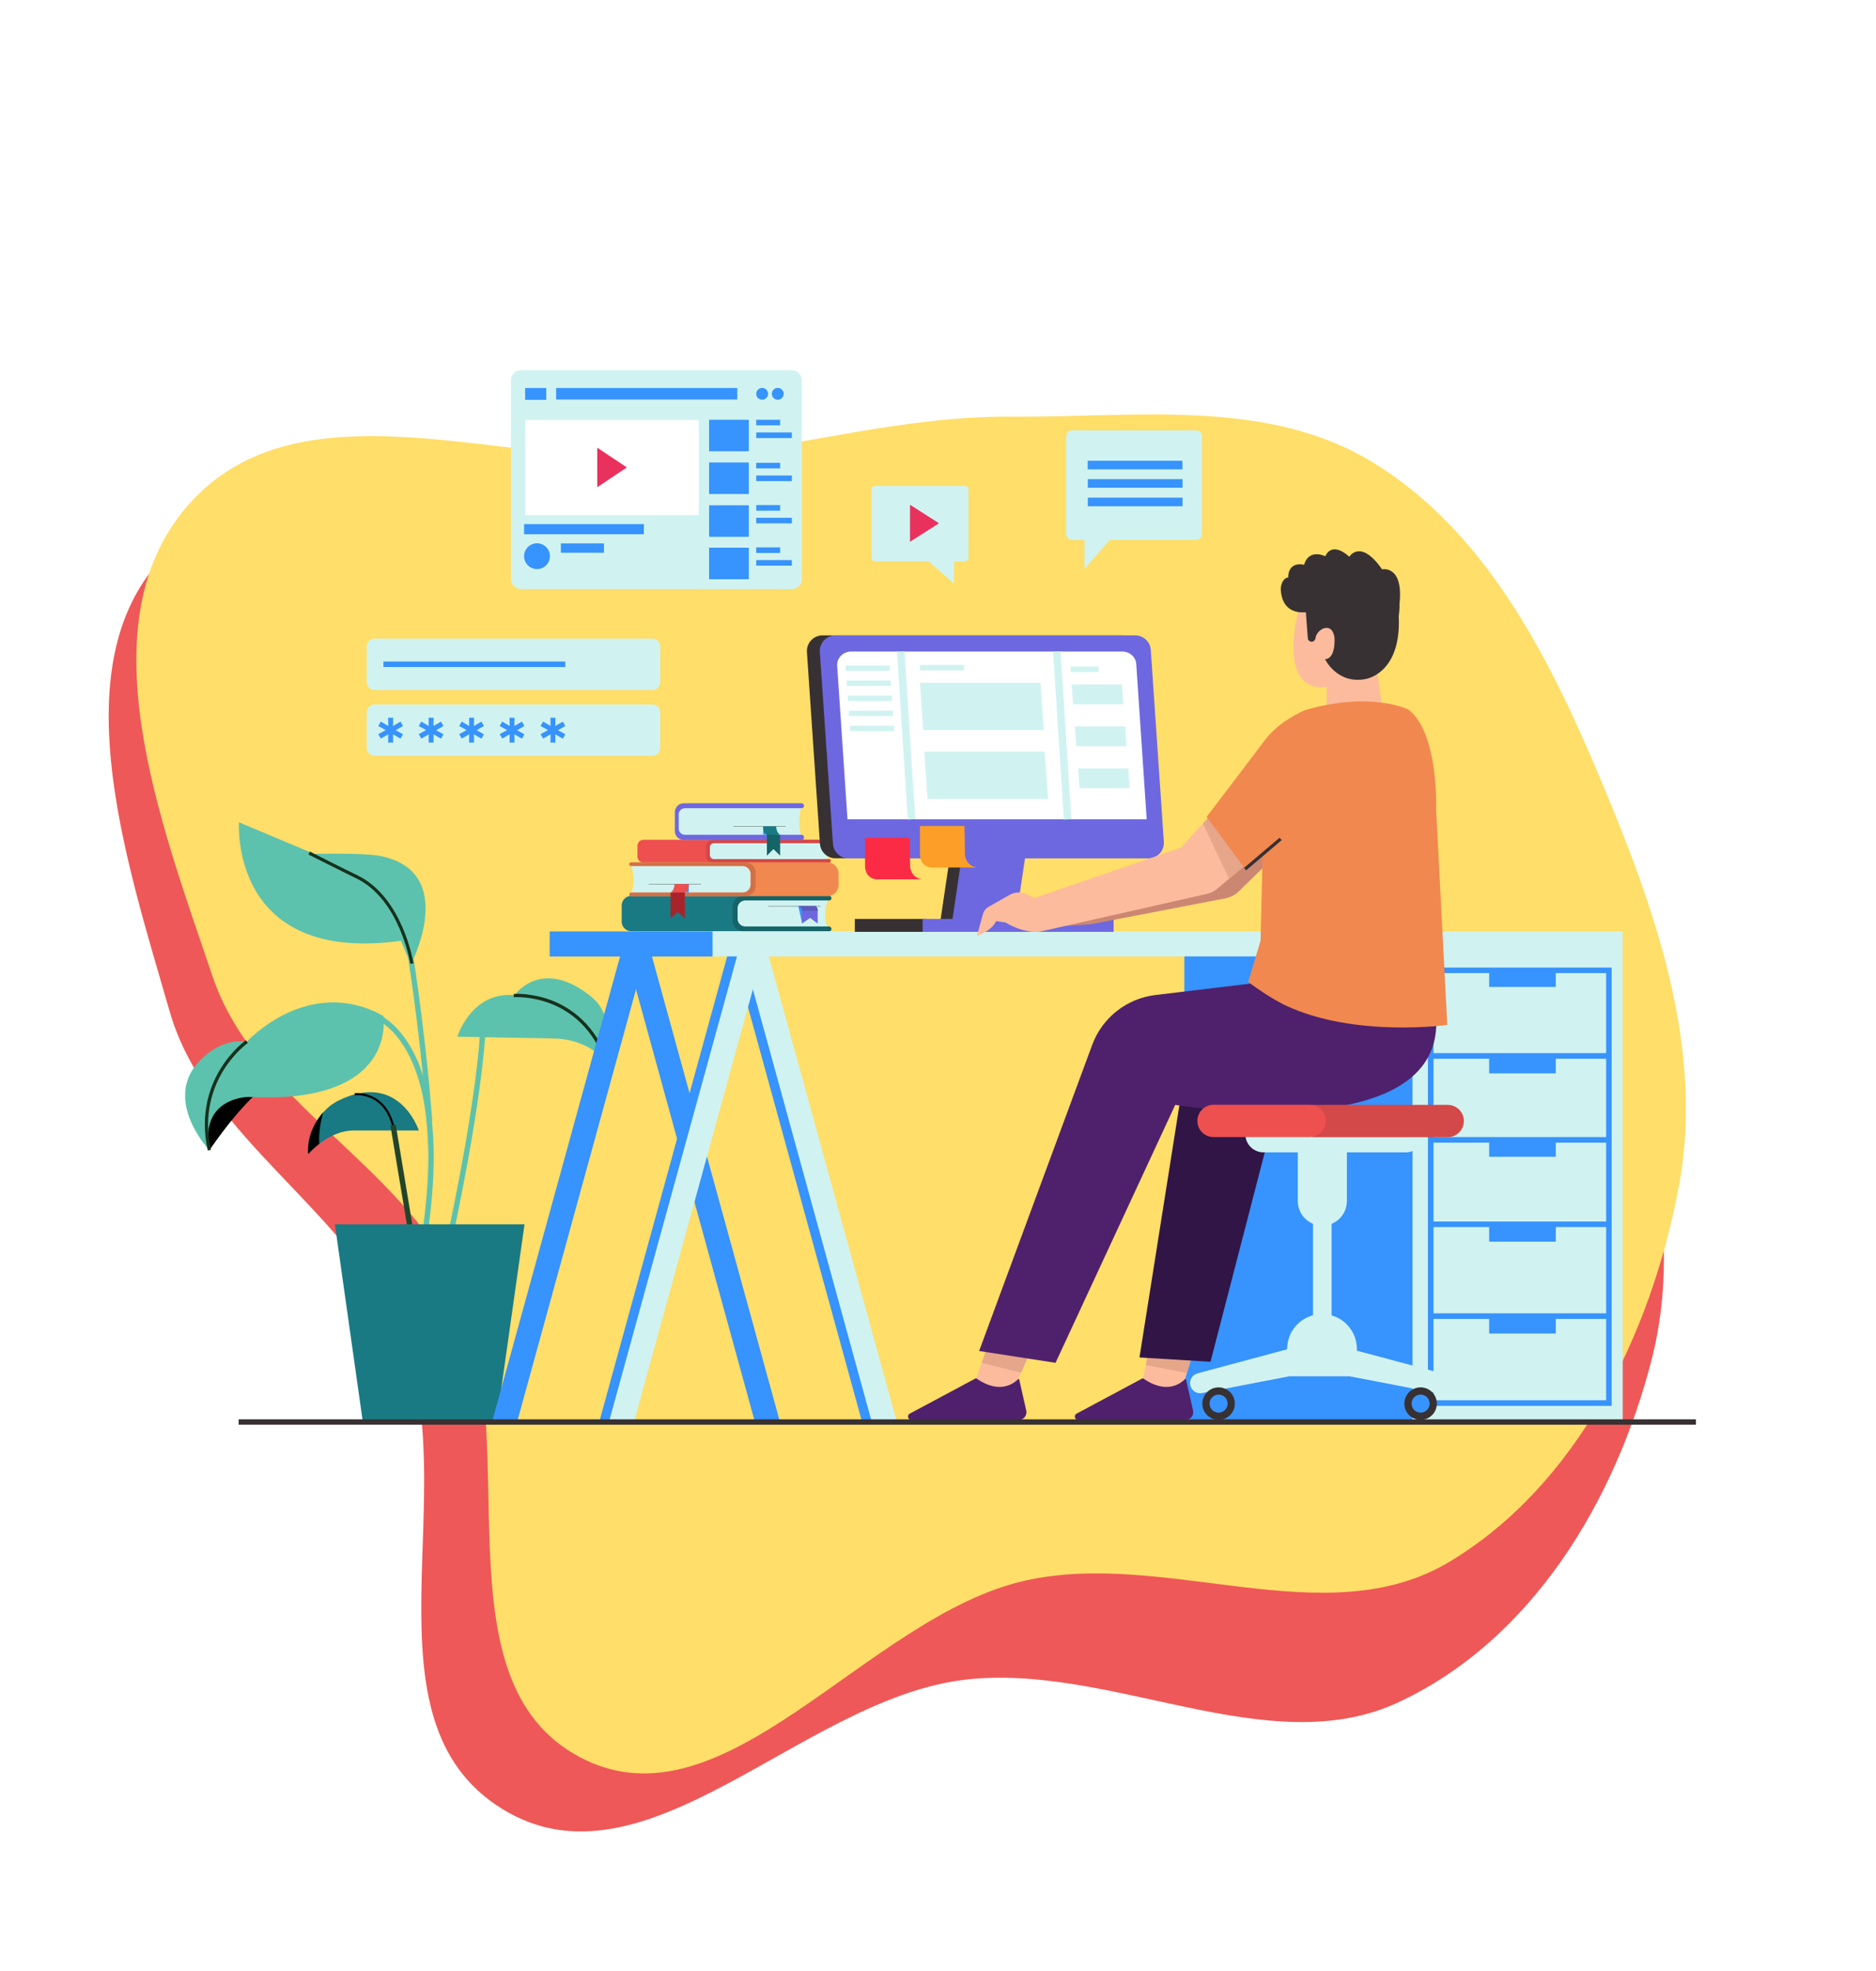 <svg width="375" height="394" viewBox="0 0 375 394" fill="none" xmlns="http://www.w3.org/2000/svg">
<g filter="url(#filter0_d)">
<path fill-rule="evenodd" clip-rule="evenodd" d="M142.884 105.452C164.931 105.383 185.55 101.435 207.586 103.688C232.774 106.263 259.754 104.932 280.586 119.531C302.653 134.995 314.173 160.22 323.26 184.754C333.184 211.548 342.074 239.937 335.148 266.847C327.928 294.9 311.368 322.833 284.501 335.348C258.46 347.479 226.884 327.355 197.81 330.824C165.119 334.724 134.019 374.197 105.482 356.704C76.22 338.767 98.13 292.636 85.277 261.842C74.999 237.22 46.266 222.735 38.934 197.276C30.035 166.374 16.154 125.173 39.88 104.214C65.089 81.945 107.862 105.562 142.884 105.452Z" fill="#EF5858"/>
</g>
<path fill-rule="evenodd" clip-rule="evenodd" d="M139.054 91.387C160.585 89.175 180.511 83.145 202.156 83.304C226.897 83.486 253.177 79.508 274.312 92.382C296.7 106.019 309.314 130.638 319.513 154.79C330.652 181.167 340.867 209.272 335.554 237.402C330.016 266.728 315.349 296.838 289.783 312.217C265.002 327.124 233.075 309.656 204.864 316.018C173.145 323.172 144.898 366.47 116.081 351.391C86.532 335.93 105.443 286.731 91.227 256.558C79.86 232.433 51.014 220.442 42.478 195.176C32.118 164.509 16.337 123.815 38.38 100.125C61.801 74.955 104.853 94.899 139.054 91.387Z" fill="#FFDE69"/>
<path d="M165.666 168.229C165.666 168.229 164.482 170.273 165.666 171.972H140.731V168.229H165.666Z" fill="#D0F3F1"/>
<path d="M166.074 172.101C166.074 172.187 166.031 172.274 165.967 172.338C165.902 172.403 165.816 172.446 165.73 172.446H128.641C127.974 172.446 127.415 171.908 127.415 171.219V169.111C127.415 168.444 127.952 167.885 128.641 167.885H165.73C165.924 167.885 166.074 168.035 166.074 168.229C166.074 168.423 165.924 168.573 165.73 168.573H142.689C142.237 168.573 141.872 168.939 141.872 169.391V170.961C141.872 171.413 142.237 171.779 142.689 171.779H165.73C165.924 171.757 166.074 171.908 166.074 172.101Z" fill="#EE504F"/>
<path d="M166.074 172.037C166.096 172.144 166.053 172.274 165.988 172.338C165.924 172.403 165.838 172.446 165.752 172.446H142.496C141.721 172.446 141.097 171.822 141.097 171.047V169.283C141.097 168.509 141.721 167.885 142.496 167.885H165.752C165.924 167.885 166.074 168.014 166.096 168.186C166.117 168.38 165.967 168.552 165.752 168.552H142.711C142.259 168.552 141.893 168.917 141.893 169.369V170.94C141.893 171.391 142.259 171.757 142.711 171.757H165.752C165.881 171.757 166.031 171.865 166.074 172.037Z" fill="#D34848"/>
<path d="M165.515 179.76C165.515 179.76 164.289 182.88 165.515 185.612H146.777V179.76H165.515Z" fill="#D0F3F1"/>
<path d="M166.182 185.698C166.182 185.827 166.139 185.956 166.053 186.042C165.967 186.128 165.859 186.171 165.73 186.171H126.167C125.134 186.171 124.274 185.332 124.274 184.278V181.008C124.274 179.976 125.113 179.115 126.167 179.115H165.73C165.967 179.115 166.182 179.309 166.182 179.545C166.182 179.803 165.988 179.997 165.752 179.997H148.95C148.111 179.997 147.422 180.685 147.422 181.525V183.697C147.422 184.536 148.111 185.225 148.95 185.225H165.73C165.967 185.289 166.182 185.461 166.182 185.698Z" fill="#197A83"/>
<path d="M166.182 185.698C166.182 185.827 166.139 185.956 166.053 186.042C165.967 186.128 165.859 186.171 165.73 186.171H148.541C147.379 186.171 146.433 185.225 146.433 184.063V181.245C146.433 180.083 147.379 179.136 148.541 179.136H165.73C165.967 179.136 166.182 179.33 166.182 179.567C166.182 179.825 165.988 180.019 165.752 180.019H148.95C148.111 180.019 147.422 180.707 147.422 181.546V183.719C147.422 184.558 148.111 185.246 148.95 185.246H165.73C165.967 185.289 166.182 185.461 166.182 185.698Z" fill="#156468"/>
<path d="M164.031 181.159H153.575V181.223H164.031V181.159Z" fill="#373133"/>
<path d="M159.577 181.159L160.352 184.644L161.148 183.375V181.417L159.577 181.159Z" fill="#3793FD"/>
<path d="M163.45 182.062V184.644L161.922 183.504L160.33 184.644V182.062C160.33 181.438 159.577 181.159 159.577 181.159H162.934C163.45 181.309 163.45 181.976 163.45 182.062Z" fill="#6D68E0"/>
<path d="M163.45 182.062H160.352V182.041C160.352 181.417 159.599 181.137 159.599 181.137H162.955C163.45 181.309 163.45 181.976 163.45 182.062Z" fill="#5A5ABA"/>
<path d="M126.102 172.768C126.102 172.768 127.35 176.167 126.102 178.728H150.692V172.768H126.102Z" fill="#D0F3F1"/>
<path d="M167.623 174.662V176.899C167.623 178.147 166.612 179.158 165.364 179.158H126.145C125.952 179.158 125.801 179.007 125.801 178.814V178.792C125.801 178.599 125.952 178.448 126.145 178.448H148.433C149.315 178.448 150.047 177.716 150.047 176.834V174.748C150.047 173.866 149.315 173.134 148.433 173.134H126.145C126.038 173.134 125.952 173.091 125.887 173.027C125.823 172.962 125.78 172.854 125.78 172.747C125.801 172.553 125.952 172.424 126.145 172.424H165.364C166.612 172.403 167.623 173.414 167.623 174.662Z" fill="#F1884F"/>
<path d="M151.058 174.446V177.136C151.058 178.254 150.155 179.158 149.036 179.158H126.167C125.973 179.158 125.823 179.007 125.823 178.814V178.792C125.823 178.599 125.973 178.448 126.167 178.448H148.455C149.337 178.448 150.069 177.717 150.069 176.834V174.748C150.069 173.866 149.337 173.134 148.455 173.134H126.167C126.059 173.134 125.973 173.091 125.909 173.027C125.844 172.962 125.801 172.854 125.801 172.747C125.823 172.553 125.973 172.424 126.167 172.424H149.036C150.155 172.403 151.058 173.328 151.058 174.446Z" fill="#D37146"/>
<path d="M140.129 176.748H129.674V176.813H140.129V176.748Z" fill="#373133"/>
<path d="M137.677 176.727H136.343V178.426H137.677V176.727Z" fill="#3793FD"/>
<path d="M136.902 178.211V183.611L135.439 182.299L134.041 183.611V178.427L136.902 178.211Z" fill="#A82329"/>
<path d="M137.677 176.727H134.837C134.837 176.727 134.837 177.996 134.041 178.426H136.881C136.881 178.426 137.677 178.211 137.677 176.727Z" fill="#EE504F"/>
<path d="M160.18 161.388C160.18 161.388 159.212 164.12 160.18 167.132H135.525V161.495L160.18 161.388Z" fill="#D0F3F1"/>
<path d="M136.665 160.592H160.223C160.502 160.592 160.718 160.807 160.718 161.087C160.718 161.366 160.502 161.581 160.223 161.581H136.902C136.235 161.581 135.676 162.119 135.676 162.808V165.669C135.676 166.336 136.214 166.895 136.902 166.895H160.223C160.502 166.895 160.718 167.11 160.718 167.39V167.433C160.718 167.713 160.502 167.928 160.223 167.928H136.665C135.697 167.928 134.901 167.132 134.901 166.164V162.399C134.901 161.388 135.697 160.592 136.665 160.592Z" fill="#6D68E0"/>
<path d="M157.039 165.196H146.583V165.26H157.039V165.196Z" fill="#373133"/>
<path d="M153.64 165.196H152.542V166.874H153.64V165.196Z" fill="#3793FD"/>
<path d="M153.295 166.68V171.069L154.608 169.757L155.942 171.069V166.895L153.295 166.68Z" fill="#156468"/>
<path d="M152.542 165.196H155.146C155.146 165.196 155.146 166.465 155.942 166.874H153.338C153.338 166.895 152.542 166.68 152.542 165.196Z" fill="#197A83"/>
<path d="M47.772 164.4C47.772 164.4 45.792 192.841 80.15 188.086L82.129 192.819C82.129 192.819 91.896 174.145 75.804 171.09C72.598 170.488 62.767 170.703 62.767 170.703L47.772 164.4Z" fill="#5CC2AD"/>
<path d="M52.913 217.323C52.913 217.323 48.955 219.689 41.855 229.951L39.08 224.422L48.568 214.16L52.913 217.323Z" fill="black"/>
<path d="M41.855 229.951C41.855 229.951 33.96 221.647 38.306 214.16C38.306 214.16 42.264 207.448 49.364 208.244C49.364 208.244 61.605 194.82 76.621 203.102C76.621 203.102 79.784 220.873 49.772 219.302C49.751 219.281 39.876 219.281 41.855 229.951Z" fill="#5CC2AD"/>
<path d="M41.532 230.016C39.876 222.572 42.027 216.957 44.136 213.58C46.416 209.922 49.041 208.029 49.17 207.965L49.535 208.502C49.514 208.524 46.889 210.396 44.673 213.967C42.651 217.237 40.564 222.68 42.156 229.887L41.532 230.016Z" fill="#17311D"/>
<path d="M91.422 207.255C91.422 207.255 94.198 198.176 102.868 198.95C102.868 198.95 107.644 191.958 116.701 198.154C119.863 200.327 122.617 202.887 121.434 212.762C121.434 212.762 118.465 207.835 110.763 207.62C105.535 207.513 91.422 207.255 91.422 207.255Z" fill="#5CC2AD"/>
<path d="M121.133 212.87C118.616 205.34 113.754 202.07 110.096 200.65C106.138 199.122 102.76 199.359 102.717 199.359L102.674 198.714C102.825 198.692 106.245 198.455 110.333 200.026C114.098 201.489 119.153 204.866 121.735 212.633L121.133 212.87Z" fill="#17311D"/>
<path d="M83.721 226.014H70.683C67.908 226.014 65.456 227.413 63.821 228.682C62.422 229.758 61.605 230.747 61.605 230.747C61.347 227.542 62.702 224.53 64.574 222.422C65.477 221.41 66.51 220.614 67.521 220.098C79.805 213.945 83.721 226.014 83.721 226.014Z" fill="#197A83"/>
<path d="M78.579 226.036C77.073 218.226 70.984 218.958 70.942 218.979L70.877 218.549C70.942 218.549 77.417 217.753 79.009 225.95L78.579 226.036Z" fill="#020403"/>
<path d="M79.103 224.836L78.042 225.012L81.641 246.66L82.702 246.483L79.103 224.836Z" fill="#22452A"/>
<path d="M85.442 247.012L84.366 246.861C86.066 235.007 85.721 228.295 85.162 223.304C84.194 214.655 81.44 209.772 79.289 207.169C76.987 204.372 74.878 203.619 74.857 203.597L75.223 202.586C75.309 202.629 77.568 203.425 80.063 206.416C82.322 209.126 85.227 214.225 86.238 223.175C86.797 228.252 87.141 235.029 85.442 247.012Z" fill="#5CC2AD"/>
<path d="M85.356 224.164C83.807 204.178 81.053 188.129 81.01 187.979L82.064 187.785C82.086 187.936 84.861 204.028 86.41 224.078L85.356 224.164Z" fill="#5CC2AD"/>
<path d="M90.368 248.044L89.314 247.829C95.94 216.656 96.026 204.996 96.026 204.888H97.102C97.08 204.996 97.016 216.742 90.368 248.044Z" fill="#5CC2AD"/>
<path d="M82.021 192.69C81.999 192.561 79.956 179.782 71.135 175.565C68.726 174.403 61.712 170.854 61.648 170.832L61.949 170.251C62.013 170.294 69.027 173.844 71.415 174.984C80.537 179.351 82.623 192.475 82.645 192.604L82.021 192.69Z" fill="#17311D"/>
<path d="M63.821 228.682C62.422 229.758 61.605 230.747 61.605 230.747C61.347 227.542 62.702 224.53 64.574 222.422C64.186 223.928 63.649 226.445 63.821 228.682Z" fill="#020403"/>
<path d="M66.94 244.774H104.847L99.318 283.864H72.469L66.94 244.774Z" fill="#197A83"/>
<path d="M129.631 188.71L103.492 283.843H98.479L124.639 188.71H129.631Z" fill="#3793FD"/>
<path d="M124.639 188.71L150.778 283.843H155.791L129.631 188.71H124.639Z" fill="#3793FD"/>
<path d="M283.345 188.71H236.746V283.843H283.345V188.71Z" fill="#3793FD"/>
<path d="M146.045 188.71L172.206 283.843H177.197L151.058 188.71H146.045Z" fill="#3793FD"/>
<path d="M148.003 188.71L174.142 283.843H179.155L152.994 188.71H148.003Z" fill="#D0F3F1"/>
<path d="M151.058 188.71L124.898 283.843H119.906L146.045 188.71H151.058Z" fill="#3793FD"/>
<path d="M152.994 188.71L126.855 283.843H121.843L148.003 188.71H152.994Z" fill="#D0F3F1"/>
<path d="M136.042 186.214V191.205H282.355V283.843H324.371V186.214H136.042Z" fill="#D0F3F1"/>
<path d="M142.431 186.214H109.881V191.227H142.431V186.214Z" fill="#3793FD"/>
<path d="M285.431 193.443V281.067H322.155V193.443H285.431ZM321.036 279.949H286.55V263.684H297.673V266.61H310.989V263.684H321.058V279.949H321.036ZM321.036 262.566H286.55V245.312H297.673V248.238H310.989V245.312H321.058V262.566H321.036ZM321.036 244.215H286.55V228.445H297.673V231.264H310.989V228.445H321.058V244.215H321.036ZM321.036 227.327H286.55V211.665H297.673V214.591H310.989V211.665H321.058V227.327H321.036ZM321.036 210.546H286.55V194.54H297.673V197.315H310.989V194.54H321.058V210.546H321.036Z" fill="#3793FD"/>
<path d="M190.234 168.875L187.653 186.3H200.346L202.927 168.875H190.234Z" fill="#373133"/>
<path d="M161.298 130.344L163.902 168.681C164.009 170.316 165.365 171.585 167 171.585H226.958C228.765 171.585 230.185 170.058 230.056 168.272L227.453 129.935C227.345 128.3 225.99 127.031 224.355 127.031H164.396C162.611 127.031 161.191 128.558 161.298 130.344Z" fill="#373133"/>
<path d="M192.601 168.875L190.019 186.3H202.712L205.294 168.875H192.601Z" fill="#6D68E0"/>
<path d="M229.561 171.607H169.603C167.968 171.607 166.612 170.337 166.505 168.702L166.182 164.034L163.88 130.365C163.751 128.558 165.192 127.031 166.978 127.031H226.936C228.571 127.031 229.927 128.3 230.034 129.935L232.358 164.034L232.637 168.272C232.788 170.079 231.368 171.607 229.561 171.607Z" fill="#6D68E0"/>
<path d="M169.409 163.797L167.344 133.119C167.236 131.57 168.527 130.258 170.14 130.258H224.333C225.817 130.258 227.044 131.355 227.13 132.753L229.217 163.797H169.409Z" fill="white"/>
<path d="M185.179 183.719H170.872V186.301H185.179V183.719Z" fill="#373133"/>
<path d="M222.612 183.719H184.426V186.301H222.612V183.719Z" fill="#6D68E0"/>
<path d="M181.822 167.498H172.916V173.306C172.916 173.306 172.916 175.587 175.196 175.802H184.318C184.318 175.802 182.339 175.694 181.93 173.414L181.822 167.498Z" fill="#FC2B45"/>
<path d="M192.794 165.131H183.888V170.94C183.888 170.94 183.888 173.22 186.168 173.435H195.29C195.29 173.435 193.311 173.328 192.902 171.047L192.794 165.131Z" fill="#FD9E28"/>
<path d="M180.809 130.205L179.306 130.302L181.457 163.86L182.96 163.764L180.809 130.205Z" fill="#D0F3F1"/>
<path d="M212.005 130.205L210.502 130.302L212.654 163.86L214.156 163.764L212.005 130.205Z" fill="#D0F3F1"/>
<path d="M183.888 136.497L184.533 145.963H208.628L207.983 136.497H183.888Z" fill="#D0F3F1"/>
<path d="M214.222 136.841L214.501 140.799H224.548L224.269 136.841H214.222Z" fill="#D0F3F1"/>
<path d="M214.867 145.231L215.147 149.19H225.194L224.914 145.231H214.867Z" fill="#D0F3F1"/>
<path d="M215.512 153.622L215.792 157.58H225.839L225.559 153.622H215.512Z" fill="#D0F3F1"/>
<path d="M184.748 150.265L185.394 159.731H209.489L208.843 150.265H184.748Z" fill="#D0F3F1"/>
<path d="M192.708 132.947H183.888V134.023H192.708V132.947Z" fill="#D0F3F1"/>
<path d="M177.864 133.054H169.043V134.13H177.864V133.054Z" fill="#D0F3F1"/>
<path d="M178.079 136.066H169.259V137.142H178.079V136.066Z" fill="#D0F3F1"/>
<path d="M178.294 139.078H169.474V140.154H178.294V139.078Z" fill="#D0F3F1"/>
<path d="M178.509 142.09H169.689V143.166H178.509V142.09Z" fill="#D0F3F1"/>
<path d="M178.724 145.102H169.904V146.178H178.724V145.102Z" fill="#D0F3F1"/>
<path d="M219.6 133.27H214.007V134.345H219.6V133.27Z" fill="#D0F3F1"/>
<path d="M265.187 143.489L265.209 137.271C265.209 137.271 255.011 139.896 259.852 120.641C259.852 120.641 266.37 113.8 274.481 120.641L275.342 134.625L276.503 142.865L265.187 143.489Z" fill="#FCBB9D"/>
<path d="M279.752 120.727C280.591 112.897 276.266 113.822 276.266 113.822C271.921 107.604 269.726 111.305 269.726 111.305C266.069 108.034 264.929 111.197 264.929 111.197C261.336 109.713 260.691 112.897 260.691 112.897C257.313 112.251 257.507 115.435 257.507 115.435C256.237 115.65 255.979 117.307 256.022 117.974C256.323 122.233 259.357 122.556 261.035 122.406L261.422 127.59C261.465 128.085 261.938 128.408 262.412 128.257C262.691 128.171 262.885 127.934 262.95 127.655C262.971 127.59 262.971 127.526 262.971 127.483C263.337 125.633 266.327 124.213 266.758 127.483C266.758 127.483 267.08 131.699 264.864 131.785C264.864 131.785 267.252 136.82 272.932 135.765C273.878 135.593 280.096 134.023 279.601 123.202C279.795 121.76 279.752 120.727 279.752 120.727Z" fill="#373133"/>
<path d="M255.958 170.058L247.653 178.19C246.9 178.922 245.954 179.416 244.921 179.61L217.986 184.795L210.887 185.225C210.887 185.225 212.178 183.504 213.899 183.074H209.166L204.454 185.117C203.895 185.354 203.25 185.139 202.97 184.601C202.712 184.106 202.841 183.482 203.293 183.117L208.305 179.309C209.123 178.685 210.155 178.384 211.188 178.491L217.857 179.115L220.31 179.997L241.974 170.058L252.193 159.839L255.958 170.058Z" fill="#CC8772"/>
<path d="M208.413 264.803L204.089 274.42L202.26 278.486H194.171L196.236 272.484L198.839 264.933L208.413 264.803Z" fill="#FCBB9D"/>
<path d="M203.508 275.732C202.798 276.464 199.915 278.895 195.161 275.582C195.118 275.56 195.075 275.539 195.01 275.582L181.865 282.617C181.241 282.939 181.478 283.886 182.188 283.886H203.637C204.627 283.886 205.358 282.961 205.143 282.014L203.744 275.84C203.723 275.689 203.594 275.646 203.508 275.732Z" fill="#4F216C"/>
<path d="M240.253 264.804L237.263 274.485L236.036 278.486H227.947L229.044 272.914L230.68 264.718L240.253 264.804Z" fill="#FCBB9D"/>
<path d="M240.253 264.804L237.263 274.485L229.044 272.914L230.679 264.718L240.253 264.804Z" fill="#E6A68A"/>
<path d="M236.854 275.732C236.144 276.464 233.261 278.895 228.507 275.582C228.464 275.56 228.421 275.539 228.356 275.582L215.211 282.617C214.587 282.939 214.824 283.886 215.534 283.886H236.983C237.972 283.886 238.704 282.961 238.489 282.014L237.09 275.84C237.069 275.689 236.94 275.646 236.854 275.732Z" fill="#4F216C"/>
<path d="M237.564 209.535L227.775 271.387L241.974 272.247L258.217 209.535H237.564Z" fill="#311547"/>
<path d="M208.413 264.803L204.089 274.42L196.236 272.484L198.839 264.933L208.413 264.803Z" fill="#E6A68A"/>
<path d="M250.58 171.564L245.674 175.694L243.265 177.717C242.684 178.211 241.996 178.534 241.264 178.706L208.198 186.193C205.573 186.645 202.906 185.548 200.991 184.429C200.345 184.321 199.722 184.235 199.119 184.149C198.108 186.279 195.29 187.075 195.29 187.075L196.495 182.708C196.667 182.105 197.054 181.611 197.592 181.309L201.83 178.9C202.884 178.298 204.153 178.276 205.229 178.792L206.778 179.545L236.058 169.477L240.468 164.615L242.878 161.947L250.58 171.564Z" fill="#FCBB9D"/>
<path d="M250.579 171.564L245.674 175.695L240.468 164.658L242.878 161.99L250.579 171.564Z" fill="#E6A68A"/>
<path d="M256.022 193.185L253.656 196.197L230.959 198.929C225.193 199.618 220.31 203.49 218.309 208.933L195.72 270.096L210.995 272.462L234.918 220.894C234.918 220.894 293.069 230.339 286.615 200.048L256.022 193.185Z" fill="#4F216C"/>
<path d="M260.906 141.961C260.755 142.004 255.764 144.113 252.967 147.813C248.191 154.138 241.199 163.324 241.199 163.324L248.901 173.715L252.408 170.23L251.978 188.086L249.504 196.304C249.504 196.304 253.548 199.402 257.033 201.037C270.802 207.491 289.304 204.91 289.304 204.91L287.066 161.818C287.066 161.818 287.647 146.608 281.559 141.875C281.559 141.875 274.223 138.11 260.906 141.961Z" fill="#F1884F"/>
<path d="M255.78 167.477L248.678 173.505L249.095 173.997L256.197 167.969L255.78 167.477Z" fill="#373133"/>
<path d="M266.177 242.58H262.455V268.245H266.177V242.58Z" fill="#D0F3F1"/>
<path d="M259.421 229.371V240.127C259.421 242.838 261.616 245.032 264.326 245.032C267.037 245.032 269.232 242.838 269.232 240.127V229.371H259.421Z" fill="#D0F3F1"/>
<path d="M248.944 225.907V226.768C248.944 228.768 250.558 230.382 252.559 230.382H281.021C283.022 230.382 284.635 228.768 284.635 226.768V225.907H248.944Z" fill="#D0F3F1"/>
<path d="M262.369 220.873V227.348H289.39C291.175 227.348 292.617 225.907 292.617 224.121C292.617 222.336 291.175 220.894 289.39 220.894H262.369V220.873Z" fill="#D34848"/>
<path d="M239.349 224.1C239.349 225.885 240.791 227.327 242.576 227.327H261.809C263.595 227.327 265.036 225.885 265.036 224.1C265.036 222.314 263.595 220.873 261.809 220.873H242.576C240.791 220.873 239.349 222.314 239.349 224.1Z" fill="#EE504F"/>
<path d="M239.371 274.571L257.292 269.751V269.687C257.292 265.836 260.411 262.717 264.262 262.717C268.113 262.717 271.232 265.836 271.232 269.687V270.031L288.099 274.549C289.153 274.829 289.798 275.883 289.562 276.959C289.325 278.034 288.271 278.723 287.195 278.507L269.748 275.151H264.133H263.38H257.743L240.296 278.507C239.22 278.723 238.166 278.034 237.929 276.959C237.693 275.904 238.317 274.85 239.371 274.571Z" fill="#D0F3F1"/>
<path d="M283.968 283.864C285.762 283.864 287.217 282.41 287.217 280.616C287.217 278.822 285.762 277.367 283.968 277.367C282.174 277.367 280.72 278.822 280.72 280.616C280.72 282.41 282.174 283.864 283.968 283.864Z" fill="#373133"/>
<path d="M283.968 282.423C284.966 282.423 285.775 281.614 285.775 280.616C285.775 279.618 284.966 278.809 283.968 278.809C282.97 278.809 282.161 279.618 282.161 280.616C282.161 281.614 282.97 282.423 283.968 282.423Z" fill="#3793FD"/>
<path d="M243.587 283.864C245.382 283.864 246.836 282.41 246.836 280.616C246.836 278.822 245.382 277.367 243.587 277.367C241.793 277.367 240.339 278.822 240.339 280.616C240.339 282.41 241.793 283.864 243.587 283.864Z" fill="#373133"/>
<path d="M243.587 282.423C244.585 282.423 245.395 281.614 245.395 280.616C245.395 279.618 244.585 278.809 243.587 278.809C242.589 278.809 241.78 279.618 241.78 280.616C241.78 281.614 242.589 282.423 243.587 282.423Z" fill="#3793FD"/>
<path d="M104.137 74H158.287C159.384 74 160.287 74.904 160.287 76.001V115.779C160.287 116.876 159.384 117.78 158.287 117.78H104.137C103.04 117.78 102.136 116.876 102.136 115.779V76.001C102.136 74.904 103.04 74 104.137 74Z" fill="#D0F3F1"/>
<path d="M139.677 83.961H104.998V102.979H139.677V83.961Z" fill="white"/>
<path d="M147.379 77.571H111.172V79.873H147.379V77.571Z" fill="#3793FD"/>
<path d="M152.349 79.916C153.002 79.916 153.532 79.386 153.532 78.733C153.532 78.08 153.002 77.55 152.349 77.55C151.695 77.55 151.166 78.08 151.166 78.733C151.166 79.386 151.695 79.916 152.349 79.916Z" fill="#3793FD"/>
<path d="M155.468 79.916C156.122 79.916 156.651 79.386 156.651 78.733C156.651 78.08 156.122 77.55 155.468 77.55C154.815 77.55 154.285 78.08 154.285 78.733C154.285 79.386 154.815 79.916 155.468 79.916Z" fill="#3793FD"/>
<path d="M149.681 83.918H141.743V90.221H149.681V83.918Z" fill="#3793FD"/>
<path d="M155.942 83.918H151.166V85.036H155.942V83.918Z" fill="#3793FD"/>
<path d="M158.287 86.456H151.166V87.575H158.287V86.456Z" fill="#3793FD"/>
<path d="M155.942 92.523H151.166V93.642H155.942V92.523Z" fill="#3793FD"/>
<path d="M158.287 95.062H151.166V96.18H158.287V95.062Z" fill="#3793FD"/>
<path d="M155.942 100.978H151.166V102.097H155.942V100.978Z" fill="#3793FD"/>
<path d="M158.287 103.517H151.166V104.635H158.287V103.517Z" fill="#3793FD"/>
<path d="M155.942 109.433H151.166V110.552H155.942V109.433Z" fill="#3793FD"/>
<path d="M158.287 111.971H151.166V113.09H158.287V111.971Z" fill="#3793FD"/>
<path d="M149.681 92.459H141.743V98.762H149.681V92.459Z" fill="#3793FD"/>
<path d="M149.681 101.021H141.743V107.324H149.681V101.021Z" fill="#3793FD"/>
<path d="M149.681 109.497H141.743V115.801H149.681V109.497Z" fill="#3793FD"/>
<path d="M128.706 104.786H104.761V106.808H128.706V104.786Z" fill="#3793FD"/>
<path d="M107.343 113.778C108.768 113.778 109.924 112.623 109.924 111.197C109.924 109.771 108.768 108.615 107.343 108.615C105.917 108.615 104.761 109.771 104.761 111.197C104.761 112.623 105.917 113.778 107.343 113.778Z" fill="#3793FD"/>
<path d="M120.724 108.637H112.118V110.508H120.724V108.637Z" fill="#3793FD"/>
<path d="M119.39 89.511V97.407L125.306 93.448L119.39 89.511Z" fill="#E8315D"/>
<path d="M109.193 77.571H104.976V79.938H109.193V77.571Z" fill="#3793FD"/>
<path d="M192.859 97.127H174.96C174.551 97.127 174.207 97.471 174.207 97.88V111.498C174.207 111.907 174.551 112.251 174.96 112.251H185.63L190.707 116.704V112.251H192.837C193.246 112.251 193.59 111.907 193.59 111.498V97.88C193.612 97.471 193.268 97.127 192.859 97.127Z" fill="#D0F3F1"/>
<path d="M181.908 100.913V108.314L187.696 104.614L181.908 100.913Z" fill="#E8315D"/>
<path d="M240.274 87.209C240.274 86.564 239.737 86.026 239.091 86.026H214.286C213.641 86.026 213.103 86.564 213.103 87.209V106.744C213.103 107.389 213.641 107.927 214.286 107.927H216.782V113.736L221.859 107.927H239.091C239.737 107.927 240.274 107.389 240.274 106.744V87.209Z" fill="#D0F3F1"/>
<path d="M236.359 92.115H217.427V93.836H236.359V92.115Z" fill="#3793FD"/>
<path d="M236.38 95.793H217.448V97.514H236.38V95.793Z" fill="#3793FD"/>
<path d="M236.38 99.494H217.448V101.215H236.38V99.494Z" fill="#3793FD"/>
<path d="M73.308 129.247V136.368C73.308 137.25 74.018 137.938 74.879 137.938H130.405C131.287 137.938 131.975 137.228 131.975 136.368V129.247C131.975 128.365 131.266 127.676 130.405 127.676H74.879C74.018 127.676 73.308 128.386 73.308 129.247Z" fill="#D0F3F1"/>
<path d="M73.308 142.413V149.534C73.308 150.416 74.018 151.104 74.879 151.104H130.405C131.287 151.104 131.975 150.395 131.975 149.534V142.413C131.975 141.531 131.266 140.843 130.405 140.843H74.879C74.018 140.843 73.308 141.552 73.308 142.413Z" fill="#D0F3F1"/>
<path d="M113 132.259H76.643V133.356H113V132.259Z" fill="#3793FD"/>
<path d="M79.095 145.984L80.558 146.802L80.063 147.684L78.557 146.802L78.579 148.458H77.589L77.611 146.802L76.126 147.662L75.61 146.78L77.095 145.963L75.61 145.145L76.126 144.263L77.611 145.145L77.589 143.489H78.579L78.557 145.145L80.063 144.263L80.558 145.145L79.095 145.984Z" fill="#3793FD"/>
<path d="M87.184 145.984L88.647 146.802L88.153 147.684L86.647 146.802L86.668 148.458H85.678L85.7 146.802L84.216 147.662L83.699 146.78L85.184 145.963L83.699 145.145L84.216 144.263L85.7 145.145L85.678 143.489H86.668L86.647 145.145L88.153 144.263L88.647 145.145L87.184 145.984Z" fill="#3793FD"/>
<path d="M95.273 145.984L96.736 146.802L96.241 147.684L94.736 146.802L94.757 148.458H93.767L93.789 146.802L92.304 147.662L91.788 146.78L93.273 145.963L91.788 145.145L92.304 144.263L93.789 145.145L93.767 143.489H94.757L94.736 145.145L96.241 144.263L96.736 145.145L95.273 145.984Z" fill="#3793FD"/>
<path d="M103.362 145.984L104.825 146.802L104.33 147.684L102.825 146.802L102.846 148.458H101.856L101.878 146.802L100.394 147.662L99.877 146.78L101.362 145.963L99.877 145.145L100.394 144.263L101.878 145.145L101.856 143.489H102.846L102.825 145.145L104.33 144.263L104.825 145.145L103.362 145.984Z" fill="#3793FD"/>
<path d="M111.538 145.984L113.001 146.802L112.506 147.684L111 146.802L111.021 148.458H110.032L110.053 146.802L108.569 147.662L108.052 146.78L109.537 145.963L108.052 145.145L108.569 144.263L110.053 145.145L110.032 143.489H111.021L111 145.145L112.506 144.263L113.001 145.145L111.538 145.984Z" fill="#3793FD"/>
<path d="M339 283.757H47.707V284.833H339V283.757Z" fill="#373133"/>
<defs>
<filter id="filter0_d" x="11.727" y="89.651" width="330.881" height="286.502" filterUnits="userSpaceOnUse" color-interpolation-filters="sRGB">
<feFlood flood-opacity="0" result="BackgroundImageFix"/>
<feColorMatrix in="SourceAlpha" type="matrix" values="0 0 0 0 0 0 0 0 0 0 0 0 0 0 0 0 0 0 127 0" result="hardAlpha"/>
<feOffset dx="-5" dy="5"/>
<feGaussianBlur stdDeviation="5"/>
<feColorMatrix type="matrix" values="0 0 0 0 0.937 0 0 0 0 0.345 0 0 0 0 0.345 0 0 0 0.2 0"/>
<feBlend mode="normal" in2="BackgroundImageFix" result="effect1_dropShadow"/>
<feBlend mode="normal" in="SourceGraphic" in2="effect1_dropShadow" result="shape"/>
</filter>
</defs>
</svg>

